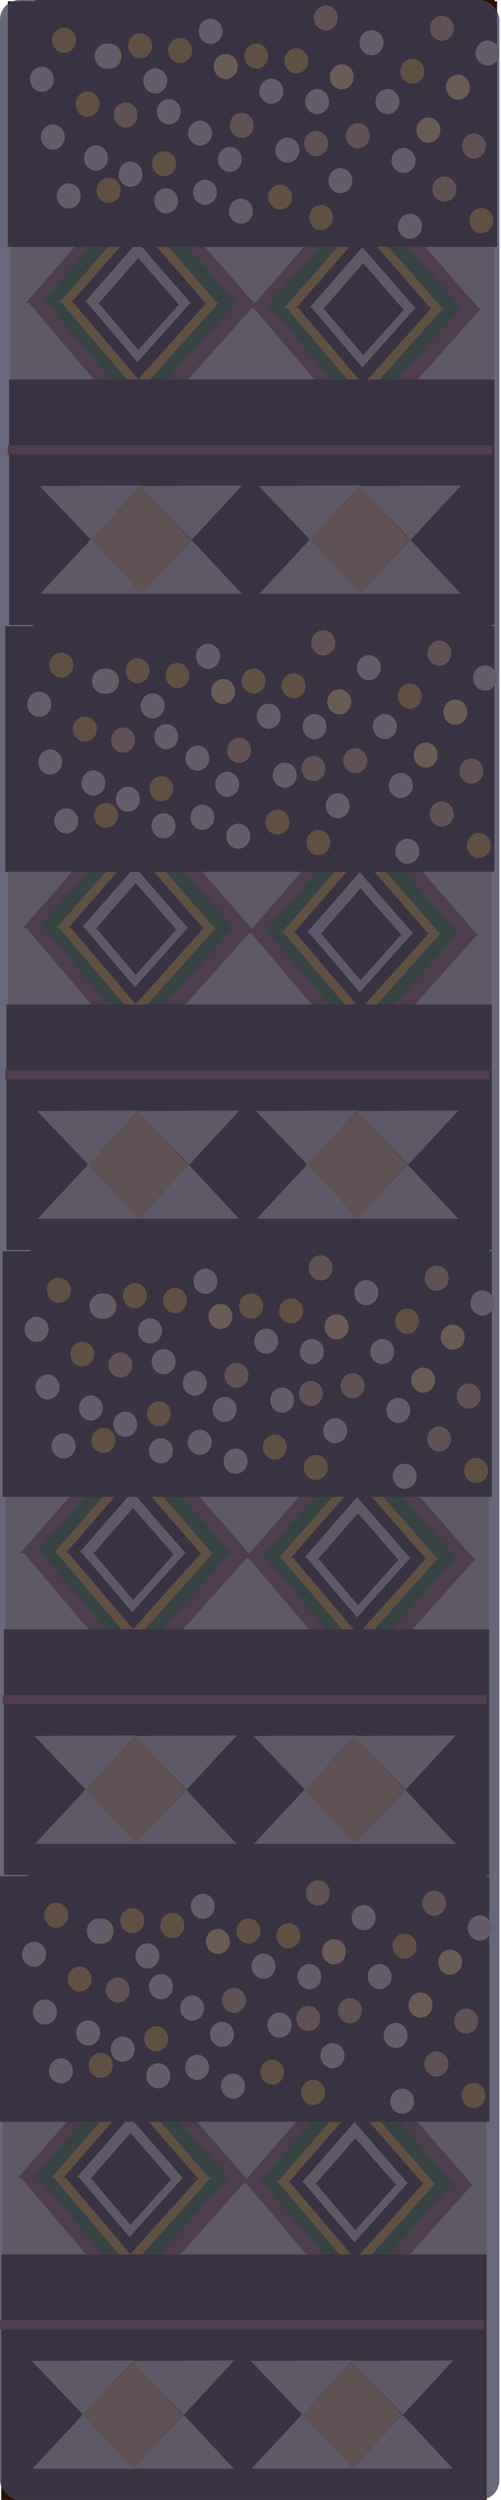 <svg width="382" height="1904" viewBox="0 0 382 1904" fill="none" xmlns="http://www.w3.org/2000/svg">
<rect x="7.974" y="186" width="368.781" height="187" fill="#D3BBA3"/>
<rect x="26.959" width="350.242" height="187.486" fill="#291200"/>
<path d="M106.552 130.999L193.649 230.899H19.454L106.552 130.999Z" fill="#863B37"/>
<path d="M106.546 330.215L21.154 229.642L195.337 231.001L106.546 330.215Z" fill="#863B37"/>
<path d="M105.675 145.326L179.269 229.737H32.081L105.675 145.326Z" fill="#225D04"/>
<path d="M105.67 313.655L33.517 228.675L180.695 229.823L105.67 313.655Z" fill="#225D04"/>
<path d="M105.324 161.697L165.415 230.621H45.234L105.324 161.697Z" fill="#D79000"/>
<path d="M105.32 299.141L46.406 229.753L166.578 230.691L105.32 299.141Z" fill="#D79000"/>
<path d="M105.441 171.93L156.529 230.528H54.353L105.441 171.93Z" fill="#291200"/>
<path d="M105.438 288.782L55.35 229.79L157.519 230.587L105.438 288.782Z" fill="#291200"/>
<path d="M104.795 184.209L144.855 230.158H64.735L104.795 184.209Z" fill="#D3BBA3"/>
<path d="M104.793 275.837L65.517 229.579L145.631 230.204L104.793 275.837Z" fill="#D3BBA3"/>
<path d="M105.442 196.488L136.05 231.595H74.835L105.442 196.488Z" fill="#291200"/>
<path d="M105.441 266.496L75.432 231.152L136.644 231.63L105.441 266.496Z" fill="#291200"/>
<path d="M278.024 135L365.121 234.9H190.927L278.024 135Z" fill="#863B37"/>
<path d="M278.019 334.215L192.626 233.642L366.809 235.001L278.019 334.215Z" fill="#863B37"/>
<path d="M277.147 149.326L350.741 233.737H203.553L277.147 149.326Z" fill="#225D04"/>
<path d="M277.143 317.655L204.99 232.675L352.167 233.823L277.143 317.655Z" fill="#225D04"/>
<path d="M276.796 165.697L336.887 234.621H216.706L276.796 165.697Z" fill="#D79000"/>
<path d="M276.793 303.141L217.878 233.753L338.051 234.691L276.793 303.141Z" fill="#D79000"/>
<path d="M276.913 175.93L328.001 234.528H225.825L276.913 175.93Z" fill="#291200"/>
<path d="M276.91 292.782L226.822 233.79L328.991 234.587L276.91 292.782Z" fill="#291200"/>
<path d="M276.267 188.209L316.327 234.158H236.207L276.267 188.209Z" fill="#D3BBA3"/>
<path d="M276.265 279.837L236.989 233.579L317.104 234.204L276.265 279.837Z" fill="#D3BBA3"/>
<path d="M276.915 200.488L307.523 235.595H246.307L276.915 200.488Z" fill="#291200"/>
<path d="M276.913 270.496L246.905 235.152L308.116 235.63L276.913 270.496Z" fill="#291200"/>
<rect x="5.98" y="1" width="373.044" height="187" fill="#291200"/>
<ellipse rx="9.121" ry="9.566" transform="matrix(-1 0.008 -0.008 -1 307.647 122.224)" fill="#E9CDB3"/>
<ellipse rx="9.121" ry="9.566" transform="matrix(-1 0.008 -0.008 -1 219.112 114.352)" fill="#E9CDB3"/>
<ellipse rx="9.121" ry="9.566" transform="matrix(-1 0.008 -0.008 -1 361.379 111.254)" fill="#D49A52"/>
<ellipse rx="9.121" ry="9.566" transform="matrix(-1 0.008 -0.008 -1 272.844 103.382)" fill="#D49A52"/>
<ellipse rx="9.121" ry="9.566" transform="matrix(-1 0.008 -0.008 -1 184.309 95.51)" fill="#D49A52"/>
<ellipse rx="9.121" ry="9.566" transform="matrix(-1 0.008 -0.008 -1 95.774 87.638)" fill="#D49A52"/>
<ellipse rx="9.121" ry="9.566" transform="matrix(-1 0.008 -0.008 -1 338.823 143.966)" fill="#D49A52"/>
<ellipse rx="9.121" ry="9.566" transform="matrix(-1 0.008 -0.008 -1 241.052 109.291)" fill="#D49A52"/>
<ellipse rx="9.121" ry="9.566" transform="matrix(-1 0.008 -0.008 -1 152.517 101.419)" fill="#E9CDB3"/>
<ellipse rx="9.121" ry="9.566" transform="matrix(-1 0.008 -0.008 -1 73.219 120.349)" fill="#E9CDB3"/>
<ellipse rx="9.121" ry="9.566" transform="matrix(-1 0.008 -0.008 -1 52.459 149.22)" fill="#E9CDB3"/>
<ellipse rx="9.484" ry="9.206" transform="matrix(-0.41 0.912 -0.896 -0.443 183.669 160.857)" fill="#E9CDB3"/>
<ellipse rx="9.484" ry="9.206" transform="matrix(-0.41 0.912 -0.896 -0.443 312.596 172.342)" fill="#E9CDB3"/>
<ellipse rx="9.121" ry="9.566" transform="matrix(-1 0.008 -0.008 -1 295.45 77.366)" fill="#E9CDB3"/>
<ellipse rx="9.121" ry="9.566" transform="matrix(-1 0.008 -0.008 -1 206.915 69.493)" fill="#E9CDB3"/>
<ellipse rx="9.121" ry="9.566" transform="matrix(-1 0.008 -0.008 -1 118.38 61.621)" fill="#E9CDB3"/>
<ellipse rx="9.121" ry="9.566" transform="matrix(-1 0.008 -0.008 -1 349.182 66.396)" fill="#FFC850"/>
<ellipse rx="9.121" ry="9.566" transform="matrix(-1 0.008 -0.008 -1 260.647 58.524)" fill="#FFC850"/>
<ellipse rx="9.121" ry="9.566" transform="matrix(-1 0.008 -0.008 -1 172.112 50.652)" fill="#FFC850"/>
<ellipse rx="9.121" ry="9.566" transform="matrix(-1 0.008 -0.008 -1 83.578 42.779)" fill="#FFC850"/>
<ellipse rx="9.121" ry="9.566" transform="matrix(-1 0.008 -0.008 -1 326.626 99.108)" fill="#FFC850"/>
<ellipse rx="9.121" ry="9.566" transform="matrix(-1 0.008 -0.008 -1 241.833 77.416)" fill="#E9CDB3"/>
<ellipse rx="9.121" ry="9.566" transform="matrix(-1 0.008 -0.008 -1 40.262 104.362)" fill="#E9CDB3"/>
<ellipse rx="9.484" ry="9.206" transform="matrix(-0.41 0.912 -0.896 -0.443 126.662 152.942)" fill="#E9CDB3"/>
<ellipse rx="9.484" ry="9.206" transform="matrix(-0.41 0.912 -0.896 -0.443 259.527 137.619)" fill="#E9CDB3"/>
<ellipse rx="9.121" ry="9.566" transform="matrix(-1 0.008 -0.008 -1 371.788 40.379)" fill="#E9CDB3"/>
<ellipse rx="9.121" ry="9.566" transform="matrix(-1 0.008 -0.008 -1 283.252 32.507)" fill="#E9CDB3"/>
<ellipse rx="9.121" ry="9.566" transform="matrix(-1 0.008 -0.008 -1 336.985 21.538)" fill="#D49A52"/>
<ellipse rx="9.121" ry="9.566" transform="matrix(-1 0.008 -0.008 -1 248.45 13.665)" fill="#D49A52"/>
<ellipse rx="9.121" ry="9.566" transform="matrix(-1 0.008 -0.008 -1 314.43 54.249)" fill="#D79000"/>
<ellipse rx="9.121" ry="9.566" transform="matrix(-1 0.008 -0.008 -1 225.895 46.378)" fill="#D79000"/>
<ellipse rx="9.121" ry="9.566" transform="matrix(-1 0.008 -0.008 -1 137.36 38.505)" fill="#D79000"/>
<ellipse rx="9.121" ry="9.566" transform="matrix(-1 0.008 -0.008 -1 48.825 30.633)" fill="#D79000"/>
<ellipse rx="9.484" ry="9.206" transform="matrix(-0.41 0.912 -0.896 -0.443 82.83 145.022)" fill="#D79000"/>
<ellipse rx="9.484" ry="9.206" transform="matrix(-0.41 0.912 -0.896 -0.443 244.779 165.64)" fill="#D79000"/>
<ellipse rx="9.484" ry="9.206" transform="matrix(-0.41 0.912 -0.896 -0.443 367.032 167.981)" fill="#D79000"/>
<ellipse rx="9.121" ry="9.566" transform="matrix(-1 0.008 -0.008 -1 66.734 79.26)" fill="#D79000"/>
<ellipse rx="9.121" ry="9.566" transform="matrix(-1 0.008 -0.008 -1 195.408 42.69)" fill="#D79000"/>
<ellipse rx="9.121" ry="9.566" transform="matrix(-1 0.008 -0.008 -1 213.558 150.115)" fill="#D79000"/>
<ellipse rx="9.121" ry="9.566" transform="matrix(-1 0.008 -0.008 -1 106.872 34.818)" fill="#D79000"/>
<ellipse rx="9.121" ry="9.566" transform="matrix(-1 0.008 -0.008 -1 125.114 124.735)" fill="#D79000"/>
<ellipse rx="9.121" ry="9.566" transform="matrix(-1 0.008 -0.008 -1 31.931 60.417)" fill="#E9CDB3"/>
<ellipse rx="9.121" ry="9.566" transform="matrix(-1 0.008 -0.008 -1 160.604 23.849)" fill="#E9CDB3"/>
<ellipse rx="9.121" ry="9.566" transform="matrix(-1 0.008 -0.008 -1 175.251 121.418)" fill="#E9CDB3"/>
<ellipse rx="9.121" ry="9.566" transform="matrix(-1 0.008 -0.008 -1 81.305 42.779)" fill="#E9CDB3"/>
<ellipse rx="9.121" ry="9.566" transform="matrix(-1 0.008 -0.008 -1 99.548 132.696)" fill="#E9CDB3"/>
<ellipse rx="9.121" ry="9.566" transform="matrix(-1 0.008 -0.008 -1 128.734 85.068)" fill="#E9CDB3"/>
<ellipse rx="9.121" ry="9.566" transform="matrix(-1 0.008 -0.008 -1 156.29 146.477)" fill="#E9CDB3"/>
<rect x="6.929" y="288.999" width="370.077" height="187" fill="#291200"/>
<rect x="5.98" y="339" width="369.128" height="7" fill="#8B3F3D"/>
<path d="M146.157 411.189L106.837 370.107L184.539 369.774L146.157 411.189Z" fill="#D3BBA3"/>
<path d="M145.844 410.999L184.373 452.249H107.315L145.844 410.999Z" fill="#D3BBA3"/>
<path d="M107.143 452.44L67.822 411.357L145.524 411.025L107.143 452.44Z" fill="#D49A52"/>
<path d="M107.514 370.473L146.043 411.723H68.984L107.514 370.473Z" fill="#D49A52"/>
<path d="M69.497 411.189L30.177 370.107L107.878 369.774L69.497 411.189Z" fill="#D3BBA3"/>
<path d="M69.184 410.999L107.714 452.249H30.655L69.184 410.999Z" fill="#D3BBA3"/>
<path d="M313.167 411.189L273.846 370.107L351.548 369.774L313.167 411.189Z" fill="#D3BBA3"/>
<path d="M312.853 410.999L351.383 452.249H274.324L312.853 410.999Z" fill="#D3BBA3"/>
<path d="M274.152 452.44L234.831 411.357L312.533 411.025L274.152 452.44Z" fill="#D49A52"/>
<path d="M274.523 370.473L313.053 411.723H235.994L274.523 370.473Z" fill="#D49A52"/>
<path d="M236.506 411.189L197.186 370.107L274.888 369.774L236.506 411.189Z" fill="#D3BBA3"/>
<path d="M236.194 410.999L274.723 452.249H197.664L236.194 410.999Z" fill="#D3BBA3"/>
<rect x="5.98" y="662" width="368.781" height="187" fill="#D3BBA3"/>
<rect x="24.965" y="476" width="350.242" height="187.486" fill="#291200"/>
<path d="M104.558 606.999L191.655 706.899H17.461L104.558 606.999Z" fill="#863B37"/>
<path d="M104.553 806.215L19.16 705.642L193.343 707.001L104.553 806.215Z" fill="#863B37"/>
<path d="M103.681 621.326L177.275 705.737H30.088L103.681 621.326Z" fill="#225D04"/>
<path d="M103.677 789.655L31.524 704.675L178.702 705.823L103.677 789.655Z" fill="#225D04"/>
<path d="M103.331 637.697L163.421 706.621H43.24L103.331 637.697Z" fill="#D79000"/>
<path d="M103.327 775.141L44.413 705.753L164.585 706.691L103.327 775.141Z" fill="#D79000"/>
<path d="M103.447 647.93L154.535 706.528H52.359L103.447 647.93Z" fill="#291200"/>
<path d="M103.444 764.782L53.356 705.79L155.525 706.587L103.444 764.782Z" fill="#291200"/>
<path d="M102.801 660.209L142.861 706.158H62.741L102.801 660.209Z" fill="#D3BBA3"/>
<path d="M102.799 751.837L63.523 705.579L143.638 706.204L102.799 751.837Z" fill="#D3BBA3"/>
<path d="M103.449 672.488L134.057 707.595H72.841L103.449 672.488Z" fill="#291200"/>
<path d="M103.447 742.496L73.439 707.152L134.65 707.63L103.447 742.496Z" fill="#291200"/>
<path d="M276.03 611L363.127 710.9H188.933L276.03 611Z" fill="#863B37"/>
<path d="M276.025 810.215L190.633 709.642L364.816 711.001L276.025 810.215Z" fill="#863B37"/>
<path d="M275.154 625.326L348.748 709.737H201.56L275.154 625.326Z" fill="#225D04"/>
<path d="M275.15 793.655L202.996 708.675L350.174 709.823L275.15 793.655Z" fill="#225D04"/>
<path d="M274.803 641.697L334.893 710.621H214.713L274.803 641.697Z" fill="#D79000"/>
<path d="M274.799 779.141L215.885 709.753L336.057 710.691L274.799 779.141Z" fill="#D79000"/>
<path d="M274.919 651.93L326.007 710.528H223.831L274.919 651.93Z" fill="#291200"/>
<path d="M274.917 768.782L224.829 709.79L326.998 710.587L274.917 768.782Z" fill="#291200"/>
<path d="M274.273 664.209L314.333 710.158H234.213L274.273 664.209Z" fill="#D3BBA3"/>
<path d="M274.271 755.837L234.995 709.579L315.11 710.204L274.271 755.837Z" fill="#D3BBA3"/>
<path d="M274.921 676.488L305.529 711.595H244.314L274.921 676.488Z" fill="#291200"/>
<path d="M274.92 746.496L244.911 711.152L306.123 711.63L274.92 746.496Z" fill="#291200"/>
<rect x="3.987" y="477" width="373.044" height="187" fill="#291200"/>
<ellipse rx="9.121" ry="9.566" transform="matrix(-1 0.008 -0.008 -1 305.654 598.224)" fill="#E9CDB3"/>
<ellipse rx="9.121" ry="9.566" transform="matrix(-1 0.008 -0.008 -1 217.119 590.352)" fill="#E9CDB3"/>
<ellipse rx="9.121" ry="9.566" transform="matrix(-1 0.008 -0.008 -1 359.386 587.254)" fill="#D49A52"/>
<ellipse rx="9.121" ry="9.566" transform="matrix(-1 0.008 -0.008 -1 270.85 579.382)" fill="#D49A52"/>
<ellipse rx="9.121" ry="9.566" transform="matrix(-1 0.008 -0.008 -1 182.316 571.51)" fill="#D49A52"/>
<ellipse rx="9.121" ry="9.566" transform="matrix(-1 0.008 -0.008 -1 93.781 563.638)" fill="#D49A52"/>
<ellipse rx="9.121" ry="9.566" transform="matrix(-1 0.008 -0.008 -1 336.83 619.966)" fill="#D49A52"/>
<ellipse rx="9.121" ry="9.566" transform="matrix(-1 0.008 -0.008 -1 239.058 585.291)" fill="#D49A52"/>
<ellipse rx="9.121" ry="9.566" transform="matrix(-1 0.008 -0.008 -1 150.524 577.419)" fill="#E9CDB3"/>
<ellipse rx="9.121" ry="9.566" transform="matrix(-1 0.008 -0.008 -1 71.226 596.349)" fill="#E9CDB3"/>
<ellipse rx="9.121" ry="9.566" transform="matrix(-1 0.008 -0.008 -1 50.465 625.22)" fill="#E9CDB3"/>
<ellipse rx="9.484" ry="9.206" transform="matrix(-0.41 0.912 -0.896 -0.443 181.676 636.857)" fill="#E9CDB3"/>
<ellipse rx="9.484" ry="9.206" transform="matrix(-0.41 0.912 -0.896 -0.443 310.602 648.342)" fill="#E9CDB3"/>
<ellipse rx="9.121" ry="9.566" transform="matrix(-1 0.008 -0.008 -1 293.456 553.366)" fill="#E9CDB3"/>
<ellipse rx="9.121" ry="9.566" transform="matrix(-1 0.008 -0.008 -1 204.922 545.494)" fill="#E9CDB3"/>
<ellipse rx="9.121" ry="9.566" transform="matrix(-1 0.008 -0.008 -1 116.387 537.621)" fill="#E9CDB3"/>
<ellipse rx="9.121" ry="9.566" transform="matrix(-1 0.008 -0.008 -1 347.188 542.396)" fill="#FFC850"/>
<ellipse rx="9.121" ry="9.566" transform="matrix(-1 0.008 -0.008 -1 258.654 534.524)" fill="#FFC850"/>
<ellipse rx="9.121" ry="9.566" transform="matrix(-1 0.008 -0.008 -1 170.119 526.652)" fill="#FFC850"/>
<ellipse rx="9.121" ry="9.566" transform="matrix(-1 0.008 -0.008 -1 81.584 518.779)" fill="#FFC850"/>
<ellipse rx="9.121" ry="9.566" transform="matrix(-1 0.008 -0.008 -1 324.633 575.108)" fill="#FFC850"/>
<ellipse rx="9.121" ry="9.566" transform="matrix(-1 0.008 -0.008 -1 239.84 553.416)" fill="#E9CDB3"/>
<ellipse rx="9.121" ry="9.566" transform="matrix(-1 0.008 -0.008 -1 38.269 580.362)" fill="#E9CDB3"/>
<ellipse rx="9.484" ry="9.206" transform="matrix(-0.41 0.912 -0.896 -0.443 124.669 628.942)" fill="#E9CDB3"/>
<ellipse rx="9.484" ry="9.206" transform="matrix(-0.41 0.912 -0.896 -0.443 257.534 613.619)" fill="#E9CDB3"/>
<ellipse rx="9.121" ry="9.566" transform="matrix(-1 0.008 -0.008 -1 369.795 516.379)" fill="#E9CDB3"/>
<ellipse rx="9.121" ry="9.566" transform="matrix(-1 0.008 -0.008 -1 281.259 508.507)" fill="#E9CDB3"/>
<ellipse rx="9.121" ry="9.566" transform="matrix(-1 0.008 -0.008 -1 334.992 497.538)" fill="#D49A52"/>
<ellipse rx="9.121" ry="9.566" transform="matrix(-1 0.008 -0.008 -1 246.456 489.665)" fill="#D49A52"/>
<ellipse rx="9.121" ry="9.566" transform="matrix(-1 0.008 -0.008 -1 312.436 530.249)" fill="#D79000"/>
<ellipse rx="9.121" ry="9.566" transform="matrix(-1 0.008 -0.008 -1 223.901 522.378)" fill="#D79000"/>
<ellipse rx="9.121" ry="9.566" transform="matrix(-1 0.008 -0.008 -1 135.366 514.505)" fill="#D79000"/>
<ellipse rx="9.121" ry="9.566" transform="matrix(-1 0.008 -0.008 -1 46.831 506.633)" fill="#D79000"/>
<ellipse rx="9.484" ry="9.206" transform="matrix(-0.41 0.912 -0.896 -0.443 80.837 621.022)" fill="#D79000"/>
<ellipse rx="9.484" ry="9.206" transform="matrix(-0.41 0.912 -0.896 -0.443 242.786 641.64)" fill="#D79000"/>
<ellipse rx="9.484" ry="9.206" transform="matrix(-0.41 0.912 -0.896 -0.443 365.039 643.981)" fill="#D79000"/>
<ellipse rx="9.121" ry="9.566" transform="matrix(-1 0.008 -0.008 -1 64.741 555.26)" fill="#D79000"/>
<ellipse rx="9.121" ry="9.566" transform="matrix(-1 0.008 -0.008 -1 193.414 518.69)" fill="#D79000"/>
<ellipse rx="9.121" ry="9.566" transform="matrix(-1 0.008 -0.008 -1 211.565 626.115)" fill="#D79000"/>
<ellipse rx="9.121" ry="9.566" transform="matrix(-1 0.008 -0.008 -1 104.879 510.818)" fill="#D79000"/>
<ellipse rx="9.121" ry="9.566" transform="matrix(-1 0.008 -0.008 -1 123.12 600.735)" fill="#D79000"/>
<ellipse rx="9.121" ry="9.566" transform="matrix(-1 0.008 -0.008 -1 29.937 536.417)" fill="#E9CDB3"/>
<ellipse rx="9.121" ry="9.566" transform="matrix(-1 0.008 -0.008 -1 158.611 499.848)" fill="#E9CDB3"/>
<ellipse rx="9.121" ry="9.566" transform="matrix(-1 0.008 -0.008 -1 173.258 597.418)" fill="#E9CDB3"/>
<ellipse rx="9.121" ry="9.566" transform="matrix(-1 0.008 -0.008 -1 79.312 518.779)" fill="#E9CDB3"/>
<ellipse rx="9.121" ry="9.566" transform="matrix(-1 0.008 -0.008 -1 97.554 608.696)" fill="#E9CDB3"/>
<ellipse rx="9.121" ry="9.566" transform="matrix(-1 0.008 -0.008 -1 126.741 561.068)" fill="#E9CDB3"/>
<ellipse rx="9.121" ry="9.566" transform="matrix(-1 0.008 -0.008 -1 154.297 622.477)" fill="#E9CDB3"/>
<rect x="4.936" y="764.999" width="370.077" height="187" fill="#291200"/>
<rect x="3.987" y="815" width="369.128" height="7" fill="#8B3F3D"/>
<path d="M144.164 887.19L104.843 846.107L182.545 845.774L144.164 887.19Z" fill="#D3BBA3"/>
<path d="M143.85 886.999L182.38 928.249H105.321L143.85 886.999Z" fill="#D3BBA3"/>
<path d="M105.149 928.44L65.828 887.357L143.53 887.025L105.149 928.44Z" fill="#D49A52"/>
<path d="M105.52 846.473L144.05 887.723H66.991L105.52 846.473Z" fill="#D49A52"/>
<path d="M67.504 887.19L28.183 846.107L105.885 845.774L67.504 887.19Z" fill="#D3BBA3"/>
<path d="M67.191 886.999L105.72 928.249H28.661L67.191 886.999Z" fill="#D3BBA3"/>
<path d="M311.173 887.19L271.853 846.107L349.555 845.774L311.173 887.19Z" fill="#D3BBA3"/>
<path d="M310.86 886.999L349.39 928.249H272.331L310.86 886.999Z" fill="#D3BBA3"/>
<path d="M272.159 928.44L232.838 887.357L310.54 887.025L272.159 928.44Z" fill="#D49A52"/>
<path d="M272.53 846.473L311.06 887.723H234.001L272.53 846.473Z" fill="#D49A52"/>
<path d="M234.513 887.19L195.193 846.107L272.894 845.774L234.513 887.19Z" fill="#D3BBA3"/>
<path d="M234.2 886.999L272.73 928.249H195.671L234.2 886.999Z" fill="#D3BBA3"/>
<rect x="3.987" y="1138" width="368.781" height="187" fill="#D3BBA3"/>
<rect x="22.972" y="952" width="350.242" height="187.486" fill="#291200"/>
<path d="M102.565 1083L189.662 1182.9H15.468L102.565 1083Z" fill="#863B37"/>
<path d="M102.56 1282.22L17.167 1181.64L191.35 1183L102.56 1282.22Z" fill="#863B37"/>
<path d="M101.688 1097.33L175.282 1181.74H28.095L101.688 1097.33Z" fill="#225D04"/>
<path d="M101.684 1265.65L29.53 1180.67L176.708 1181.82L101.684 1265.65Z" fill="#225D04"/>
<path d="M101.337 1113.7L161.428 1182.62H41.247L101.337 1113.7Z" fill="#D79000"/>
<path d="M101.333 1251.14L42.419 1181.75L162.592 1182.69L101.333 1251.14Z" fill="#D79000"/>
<path d="M101.454 1123.93L152.542 1182.53H50.366L101.454 1123.93Z" fill="#291200"/>
<path d="M101.451 1240.78L51.363 1181.79L153.532 1182.59L101.451 1240.78Z" fill="#291200"/>
<path d="M100.808 1136.21L140.868 1182.16H60.748L100.808 1136.21Z" fill="#D3BBA3"/>
<path d="M100.806 1227.84L61.53 1181.58L141.645 1182.2L100.806 1227.84Z" fill="#D3BBA3"/>
<path d="M101.455 1148.49L132.063 1183.59H70.848L101.455 1148.49Z" fill="#291200"/>
<path d="M101.454 1218.5L71.445 1183.15L132.657 1183.63L101.454 1218.5Z" fill="#291200"/>
<path d="M274.037 1087L361.134 1186.9H186.94L274.037 1087Z" fill="#863B37"/>
<path d="M274.032 1286.22L188.639 1185.64L362.822 1187L274.032 1286.22Z" fill="#863B37"/>
<path d="M273.16 1101.33L346.754 1185.74H199.567L273.16 1101.33Z" fill="#225D04"/>
<path d="M273.156 1269.65L201.003 1184.67L348.181 1185.82L273.156 1269.65Z" fill="#225D04"/>
<path d="M272.81 1117.7L332.9 1186.62H212.719L272.81 1117.7Z" fill="#D79000"/>
<path d="M272.806 1255.14L213.892 1185.75L334.064 1186.69L272.806 1255.14Z" fill="#D79000"/>
<path d="M272.926 1127.93L324.014 1186.53H221.838L272.926 1127.93Z" fill="#291200"/>
<path d="M272.923 1244.78L222.835 1185.79L325.004 1186.59L272.923 1244.78Z" fill="#291200"/>
<path d="M272.28 1140.21L312.34 1186.16H232.22L272.28 1140.21Z" fill="#D3BBA3"/>
<path d="M272.278 1231.84L233.002 1185.58L313.117 1186.2L272.278 1231.84Z" fill="#D3BBA3"/>
<path d="M272.928 1152.49L303.536 1187.59H242.32L272.928 1152.49Z" fill="#291200"/>
<path d="M272.926 1222.5L242.918 1187.15L304.129 1187.63L272.926 1222.5Z" fill="#291200"/>
<rect x="1.994" y="953" width="373.044" height="187" fill="#291200"/>
<ellipse rx="9.121" ry="9.566" transform="matrix(-1 0.008 -0.008 -1 303.66 1074.22)" fill="#E9CDB3"/>
<ellipse rx="9.121" ry="9.566" transform="matrix(-1 0.008 -0.008 -1 215.125 1066.35)" fill="#E9CDB3"/>
<ellipse rx="9.121" ry="9.566" transform="matrix(-1 0.008 -0.008 -1 357.392 1063.25)" fill="#D49A52"/>
<ellipse rx="9.121" ry="9.566" transform="matrix(-1 0.008 -0.008 -1 268.857 1055.38)" fill="#D49A52"/>
<ellipse rx="9.121" ry="9.566" transform="matrix(-1 0.008 -0.008 -1 180.322 1047.51)" fill="#D49A52"/>
<ellipse rx="9.121" ry="9.566" transform="matrix(-1 0.008 -0.008 -1 91.787 1039.64)" fill="#D49A52"/>
<ellipse rx="9.121" ry="9.566" transform="matrix(-1 0.008 -0.008 -1 334.836 1095.97)" fill="#D49A52"/>
<ellipse rx="9.121" ry="9.566" transform="matrix(-1 0.008 -0.008 -1 237.065 1061.29)" fill="#D49A52"/>
<ellipse rx="9.121" ry="9.566" transform="matrix(-1 0.008 -0.008 -1 148.53 1053.42)" fill="#E9CDB3"/>
<ellipse rx="9.121" ry="9.566" transform="matrix(-1 0.008 -0.008 -1 69.232 1072.35)" fill="#E9CDB3"/>
<ellipse rx="9.121" ry="9.566" transform="matrix(-1 0.008 -0.008 -1 48.472 1101.22)" fill="#E9CDB3"/>
<ellipse rx="9.484" ry="9.206" transform="matrix(-0.41 0.912 -0.896 -0.443 179.682 1112.86)" fill="#E9CDB3"/>
<ellipse rx="9.484" ry="9.206" transform="matrix(-0.41 0.912 -0.896 -0.443 308.609 1124.34)" fill="#E9CDB3"/>
<ellipse rx="9.121" ry="9.566" transform="matrix(-1 0.008 -0.008 -1 291.463 1029.37)" fill="#E9CDB3"/>
<ellipse rx="9.121" ry="9.566" transform="matrix(-1 0.008 -0.008 -1 202.928 1021.49)" fill="#E9CDB3"/>
<ellipse rx="9.121" ry="9.566" transform="matrix(-1 0.008 -0.008 -1 114.393 1013.62)" fill="#E9CDB3"/>
<ellipse rx="9.121" ry="9.566" transform="matrix(-1 0.008 -0.008 -1 345.195 1018.4)" fill="#FFC850"/>
<ellipse rx="9.121" ry="9.566" transform="matrix(-1 0.008 -0.008 -1 256.66 1010.52)" fill="#FFC850"/>
<ellipse rx="9.121" ry="9.566" transform="matrix(-1 0.008 -0.008 -1 168.125 1002.65)" fill="#FFC850"/>
<ellipse rx="9.121" ry="9.566" transform="matrix(-1 0.008 -0.008 -1 79.591 994.779)" fill="#FFC850"/>
<ellipse rx="9.121" ry="9.566" transform="matrix(-1 0.008 -0.008 -1 322.64 1051.11)" fill="#FFC850"/>
<ellipse rx="9.121" ry="9.566" transform="matrix(-1 0.008 -0.008 -1 237.847 1029.42)" fill="#E9CDB3"/>
<ellipse rx="9.121" ry="9.566" transform="matrix(-1 0.008 -0.008 -1 36.275 1056.36)" fill="#E9CDB3"/>
<ellipse rx="9.484" ry="9.206" transform="matrix(-0.41 0.912 -0.896 -0.443 122.675 1104.94)" fill="#E9CDB3"/>
<ellipse rx="9.484" ry="9.206" transform="matrix(-0.41 0.912 -0.896 -0.443 255.541 1089.62)" fill="#E9CDB3"/>
<ellipse rx="9.121" ry="9.566" transform="matrix(-1 0.008 -0.008 -1 367.801 992.379)" fill="#E9CDB3"/>
<ellipse rx="9.121" ry="9.566" transform="matrix(-1 0.008 -0.008 -1 279.266 984.507)" fill="#E9CDB3"/>
<ellipse rx="9.121" ry="9.566" transform="matrix(-1 0.008 -0.008 -1 332.998 973.538)" fill="#D49A52"/>
<ellipse rx="9.121" ry="9.566" transform="matrix(-1 0.008 -0.008 -1 244.463 965.665)" fill="#D49A52"/>
<ellipse rx="9.121" ry="9.566" transform="matrix(-1 0.008 -0.008 -1 310.443 1006.25)" fill="#D79000"/>
<ellipse rx="9.121" ry="9.566" transform="matrix(-1 0.008 -0.008 -1 221.908 998.378)" fill="#D79000"/>
<ellipse rx="9.121" ry="9.566" transform="matrix(-1 0.008 -0.008 -1 133.373 990.505)" fill="#D79000"/>
<ellipse rx="9.121" ry="9.566" transform="matrix(-1 0.008 -0.008 -1 44.838 982.633)" fill="#D79000"/>
<ellipse rx="9.484" ry="9.206" transform="matrix(-0.41 0.912 -0.896 -0.443 78.843 1097.02)" fill="#D79000"/>
<ellipse rx="9.484" ry="9.206" transform="matrix(-0.41 0.912 -0.896 -0.443 240.793 1117.64)" fill="#D79000"/>
<ellipse rx="9.484" ry="9.206" transform="matrix(-0.41 0.912 -0.896 -0.443 363.045 1119.98)" fill="#D79000"/>
<ellipse rx="9.121" ry="9.566" transform="matrix(-1 0.008 -0.008 -1 62.747 1031.26)" fill="#D79000"/>
<ellipse rx="9.121" ry="9.566" transform="matrix(-1 0.008 -0.008 -1 191.421 994.69)" fill="#D79000"/>
<ellipse rx="9.121" ry="9.566" transform="matrix(-1 0.008 -0.008 -1 209.572 1102.11)" fill="#D79000"/>
<ellipse rx="9.121" ry="9.566" transform="matrix(-1 0.008 -0.008 -1 102.885 986.818)" fill="#D79000"/>
<ellipse rx="9.121" ry="9.566" transform="matrix(-1 0.008 -0.008 -1 121.127 1076.73)" fill="#D79000"/>
<ellipse rx="9.121" ry="9.566" transform="matrix(-1 0.008 -0.008 -1 27.944 1012.42)" fill="#E9CDB3"/>
<ellipse rx="9.121" ry="9.566" transform="matrix(-1 0.008 -0.008 -1 156.618 975.848)" fill="#E9CDB3"/>
<ellipse rx="9.121" ry="9.566" transform="matrix(-1 0.008 -0.008 -1 171.264 1073.42)" fill="#E9CDB3"/>
<ellipse rx="9.121" ry="9.566" transform="matrix(-1 0.008 -0.008 -1 77.319 994.779)" fill="#E9CDB3"/>
<ellipse rx="9.121" ry="9.566" transform="matrix(-1 0.008 -0.008 -1 95.561 1084.7)" fill="#E9CDB3"/>
<ellipse rx="9.121" ry="9.566" transform="matrix(-1 0.008 -0.008 -1 124.747 1037.07)" fill="#E9CDB3"/>
<ellipse rx="9.121" ry="9.566" transform="matrix(-1 0.008 -0.008 -1 152.304 1098.48)" fill="#E9CDB3"/>
<rect x="2.942" y="1241" width="370.077" height="187" fill="#291200"/>
<rect x="1.994" y="1291" width="369.128" height="7" fill="#8B3F3D"/>
<path d="M142.171 1363.19L102.85 1322.11L180.552 1321.77L142.171 1363.19Z" fill="#D3BBA3"/>
<path d="M141.858 1363L180.387 1404.25H103.328L141.858 1363Z" fill="#D3BBA3"/>
<path d="M103.156 1404.44L63.835 1363.36L141.537 1363.02L103.156 1404.44Z" fill="#D49A52"/>
<path d="M103.527 1322.47L142.057 1363.72H64.998L103.527 1322.47Z" fill="#D49A52"/>
<path d="M65.51 1363.19L26.19 1322.11L103.892 1321.77L65.51 1363.19Z" fill="#D3BBA3"/>
<path d="M65.198 1363L103.727 1404.25H26.668L65.198 1363Z" fill="#D3BBA3"/>
<path d="M309.18 1363.19L269.859 1322.11L347.561 1321.77L309.18 1363.19Z" fill="#D3BBA3"/>
<path d="M308.866 1363L347.396 1404.25H270.337L308.866 1363Z" fill="#D3BBA3"/>
<path d="M270.165 1404.44L230.844 1363.36L308.546 1363.02L270.165 1404.44Z" fill="#D49A52"/>
<path d="M270.536 1322.47L309.066 1363.72H232.007L270.536 1322.47Z" fill="#D49A52"/>
<path d="M232.52 1363.19L193.199 1322.11L270.901 1321.77L232.52 1363.19Z" fill="#D3BBA3"/>
<path d="M232.207 1363L270.736 1404.25H193.677L232.207 1363Z" fill="#D3BBA3"/>
<rect x="1.994" y="1614" width="368.781" height="187" fill="#D3BBA3"/>
<rect x="20.979" y="1428" width="350.242" height="187.486" fill="#291200"/>
<path d="M100.571 1559L187.668 1658.9H13.474L100.571 1559Z" fill="#863B37"/>
<path d="M100.566 1758.22L15.174 1657.64L189.356 1659L100.566 1758.22Z" fill="#863B37"/>
<path d="M99.695 1573.33L173.288 1657.74H26.101L99.695 1573.33Z" fill="#225D04"/>
<path d="M99.691 1741.65L27.537 1656.67L174.715 1657.82L99.691 1741.65Z" fill="#225D04"/>
<path d="M99.344 1589.7L159.434 1658.62H39.254L99.344 1589.7Z" fill="#D79000"/>
<path d="M99.34 1727.14L40.426 1657.75L160.598 1658.69L99.34 1727.14Z" fill="#D79000"/>
<path d="M99.461 1599.93L150.549 1658.53H48.373L99.461 1599.93Z" fill="#291200"/>
<path d="M99.457 1716.78L49.369 1657.79L151.539 1658.59L99.457 1716.78Z" fill="#291200"/>
<path d="M98.814 1612.21L138.875 1658.16H58.754L98.814 1612.21Z" fill="#D3BBA3"/>
<path d="M98.813 1703.84L59.537 1657.58L139.651 1658.2L98.813 1703.84Z" fill="#D3BBA3"/>
<path d="M99.462 1624.49L130.07 1659.59H68.855L99.462 1624.49Z" fill="#291200"/>
<path d="M99.46 1694.5L69.452 1659.15L130.663 1659.63L99.46 1694.5Z" fill="#291200"/>
<path d="M272.043 1563L359.14 1662.9H184.946L272.043 1563Z" fill="#863B37"/>
<path d="M272.039 1762.22L186.646 1661.64L360.829 1663L272.039 1762.22Z" fill="#863B37"/>
<path d="M271.167 1577.33L344.761 1661.74H197.573L271.167 1577.33Z" fill="#225D04"/>
<path d="M271.163 1745.65L199.009 1660.67L346.187 1661.82L271.163 1745.65Z" fill="#225D04"/>
<path d="M270.816 1593.7L330.906 1662.62H210.726L270.816 1593.7Z" fill="#D79000"/>
<path d="M270.812 1731.14L211.898 1661.75L332.071 1662.69L270.812 1731.14Z" fill="#D79000"/>
<path d="M270.932 1603.93L322.02 1662.53H219.844L270.932 1603.93Z" fill="#291200"/>
<path d="M270.93 1720.78L220.842 1661.79L323.011 1662.59L270.93 1720.78Z" fill="#291200"/>
<path d="M270.286 1616.21L310.346 1662.16H230.226L270.286 1616.21Z" fill="#D3BBA3"/>
<path d="M270.284 1707.84L231.008 1661.58L311.123 1662.2L270.284 1707.84Z" fill="#D3BBA3"/>
<path d="M270.934 1628.49L301.542 1663.59H240.327L270.934 1628.49Z" fill="#291200"/>
<path d="M270.933 1698.5L240.925 1663.15L302.136 1663.63L270.933 1698.5Z" fill="#291200"/>
<rect y="1429" width="373.044" height="187" fill="#291200"/>
<ellipse rx="9.121" ry="9.566" transform="matrix(-1 0.008 -0.008 -1 301.667 1550.22)" fill="#E9CDB3"/>
<ellipse rx="9.121" ry="9.566" transform="matrix(-1 0.008 -0.008 -1 213.132 1542.35)" fill="#E9CDB3"/>
<ellipse rx="9.121" ry="9.566" transform="matrix(-1 0.008 -0.008 -1 355.399 1539.25)" fill="#D49A52"/>
<ellipse rx="9.121" ry="9.566" transform="matrix(-1 0.008 -0.008 -1 266.864 1531.38)" fill="#D49A52"/>
<ellipse rx="9.121" ry="9.566" transform="matrix(-1 0.008 -0.008 -1 178.329 1523.51)" fill="#D49A52"/>
<ellipse rx="9.121" ry="9.566" transform="matrix(-1 0.008 -0.008 -1 89.794 1515.64)" fill="#D49A52"/>
<ellipse rx="9.121" ry="9.566" transform="matrix(-1 0.008 -0.008 -1 332.843 1571.97)" fill="#D49A52"/>
<ellipse rx="9.121" ry="9.566" transform="matrix(-1 0.008 -0.008 -1 235.072 1537.29)" fill="#D49A52"/>
<ellipse rx="9.121" ry="9.566" transform="matrix(-1 0.008 -0.008 -1 146.537 1529.42)" fill="#E9CDB3"/>
<ellipse rx="9.121" ry="9.566" transform="matrix(-1 0.008 -0.008 -1 67.239 1548.35)" fill="#E9CDB3"/>
<ellipse rx="9.121" ry="9.566" transform="matrix(-1 0.008 -0.008 -1 46.478 1577.22)" fill="#E9CDB3"/>
<ellipse rx="9.484" ry="9.206" transform="matrix(-0.41 0.912 -0.896 -0.443 177.689 1588.86)" fill="#E9CDB3"/>
<ellipse rx="9.484" ry="9.206" transform="matrix(-0.41 0.912 -0.896 -0.443 306.615 1600.34)" fill="#E9CDB3"/>
<ellipse rx="9.121" ry="9.566" transform="matrix(-1 0.008 -0.008 -1 289.47 1505.37)" fill="#E9CDB3"/>
<ellipse rx="9.121" ry="9.566" transform="matrix(-1 0.008 -0.008 -1 200.935 1497.49)" fill="#E9CDB3"/>
<ellipse rx="9.121" ry="9.566" transform="matrix(-1 0.008 -0.008 -1 112.4 1489.62)" fill="#E9CDB3"/>
<ellipse rx="9.121" ry="9.566" transform="matrix(-1 0.008 -0.008 -1 343.202 1494.4)" fill="#FFC850"/>
<ellipse rx="9.121" ry="9.566" transform="matrix(-1 0.008 -0.008 -1 254.667 1486.52)" fill="#FFC850"/>
<ellipse rx="9.121" ry="9.566" transform="matrix(-1 0.008 -0.008 -1 166.132 1478.65)" fill="#FFC850"/>
<ellipse rx="9.121" ry="9.566" transform="matrix(-1 0.008 -0.008 -1 77.597 1470.78)" fill="#FFC850"/>
<ellipse rx="9.121" ry="9.566" transform="matrix(-1 0.008 -0.008 -1 320.646 1527.11)" fill="#FFC850"/>
<ellipse rx="9.121" ry="9.566" transform="matrix(-1 0.008 -0.008 -1 235.853 1505.42)" fill="#E9CDB3"/>
<ellipse rx="9.121" ry="9.566" transform="matrix(-1 0.008 -0.008 -1 34.282 1532.36)" fill="#E9CDB3"/>
<ellipse rx="9.484" ry="9.206" transform="matrix(-0.41 0.912 -0.896 -0.443 120.682 1580.94)" fill="#E9CDB3"/>
<ellipse rx="9.484" ry="9.206" transform="matrix(-0.41 0.912 -0.896 -0.443 253.547 1565.62)" fill="#E9CDB3"/>
<ellipse rx="9.121" ry="9.566" transform="matrix(-1 0.008 -0.008 -1 365.807 1468.38)" fill="#E9CDB3"/>
<ellipse rx="9.121" ry="9.566" transform="matrix(-1 0.008 -0.008 -1 277.272 1460.51)" fill="#E9CDB3"/>
<ellipse rx="9.121" ry="9.566" transform="matrix(-1 0.008 -0.008 -1 331.005 1449.54)" fill="#D49A52"/>
<ellipse rx="9.121" ry="9.566" transform="matrix(-1 0.008 -0.008 -1 242.47 1441.67)" fill="#D49A52"/>
<ellipse rx="9.121" ry="9.566" transform="matrix(-1 0.008 -0.008 -1 308.45 1482.25)" fill="#D79000"/>
<ellipse rx="9.121" ry="9.566" transform="matrix(-1 0.008 -0.008 -1 219.914 1474.38)" fill="#D79000"/>
<ellipse rx="9.121" ry="9.566" transform="matrix(-1 0.008 -0.008 -1 131.379 1466.51)" fill="#D79000"/>
<ellipse rx="9.121" ry="9.566" transform="matrix(-1 0.008 -0.008 -1 42.845 1458.63)" fill="#D79000"/>
<ellipse rx="9.484" ry="9.206" transform="matrix(-0.41 0.912 -0.896 -0.443 76.85 1573.02)" fill="#D79000"/>
<ellipse rx="9.484" ry="9.206" transform="matrix(-0.41 0.912 -0.896 -0.443 238.799 1593.64)" fill="#D79000"/>
<ellipse rx="9.484" ry="9.206" transform="matrix(-0.41 0.912 -0.896 -0.443 361.052 1595.98)" fill="#D79000"/>
<ellipse rx="9.121" ry="9.566" transform="matrix(-1 0.008 -0.008 -1 60.754 1507.26)" fill="#D79000"/>
<ellipse rx="9.121" ry="9.566" transform="matrix(-1 0.008 -0.008 -1 189.427 1470.69)" fill="#D79000"/>
<ellipse rx="9.121" ry="9.566" transform="matrix(-1 0.008 -0.008 -1 207.578 1578.11)" fill="#D79000"/>
<ellipse rx="9.121" ry="9.566" transform="matrix(-1 0.008 -0.008 -1 100.892 1462.82)" fill="#D79000"/>
<ellipse rx="9.121" ry="9.566" transform="matrix(-1 0.008 -0.008 -1 119.134 1552.73)" fill="#D79000"/>
<ellipse rx="9.121" ry="9.566" transform="matrix(-1 0.008 -0.008 -1 25.951 1488.42)" fill="#E9CDB3"/>
<ellipse rx="9.121" ry="9.566" transform="matrix(-1 0.008 -0.008 -1 154.624 1451.85)" fill="#E9CDB3"/>
<ellipse rx="9.121" ry="9.566" transform="matrix(-1 0.008 -0.008 -1 169.271 1549.42)" fill="#E9CDB3"/>
<ellipse rx="9.121" ry="9.566" transform="matrix(-1 0.008 -0.008 -1 75.326 1470.78)" fill="#E9CDB3"/>
<ellipse rx="9.121" ry="9.566" transform="matrix(-1 0.008 -0.008 -1 93.567 1560.7)" fill="#E9CDB3"/>
<ellipse rx="9.121" ry="9.566" transform="matrix(-1 0.008 -0.008 -1 122.754 1513.07)" fill="#E9CDB3"/>
<ellipse rx="9.121" ry="9.566" transform="matrix(-1 0.008 -0.008 -1 150.31 1574.48)" fill="#E9CDB3"/>
<rect x="0.949" y="1717" width="370.077" height="187" fill="#291200"/>
<rect y="1767" width="369.128" height="7" fill="#8B3F3D"/>
<path d="M140.177 1839.19L100.856 1798.11L178.558 1797.77L140.177 1839.19Z" fill="#D3BBA3"/>
<path d="M139.864 1839L178.393 1880.25H101.334L139.864 1839Z" fill="#D3BBA3"/>
<path d="M101.162 1880.44L61.842 1839.36L139.543 1839.02L101.162 1880.44Z" fill="#D49A52"/>
<path d="M101.533 1798.47L140.063 1839.72H63.004L101.533 1798.47Z" fill="#D49A52"/>
<path d="M63.517 1839.19L24.196 1798.11L101.898 1797.77L63.517 1839.19Z" fill="#D3BBA3"/>
<path d="M63.204 1839L101.733 1880.25H24.674L63.204 1839Z" fill="#D3BBA3"/>
<path d="M307.187 1839.19L267.866 1798.11L345.568 1797.77L307.187 1839.19Z" fill="#D3BBA3"/>
<path d="M306.873 1839L345.403 1880.25H268.344L306.873 1839Z" fill="#D3BBA3"/>
<path d="M268.172 1880.44L228.851 1839.36L306.553 1839.02L268.172 1880.44Z" fill="#D49A52"/>
<path d="M268.543 1798.47L307.073 1839.72H230.014L268.543 1798.47Z" fill="#D49A52"/>
<path d="M230.527 1839.19L191.206 1798.11L268.908 1797.77L230.527 1839.19Z" fill="#D3BBA3"/>
<path d="M230.214 1839L268.743 1880.25H191.684L230.214 1839Z" fill="#D3BBA3"/>
<rect width="380.741" height="1904" rx="15" fill="#3F3D56" fill-opacity="0.78"/>
</svg>
